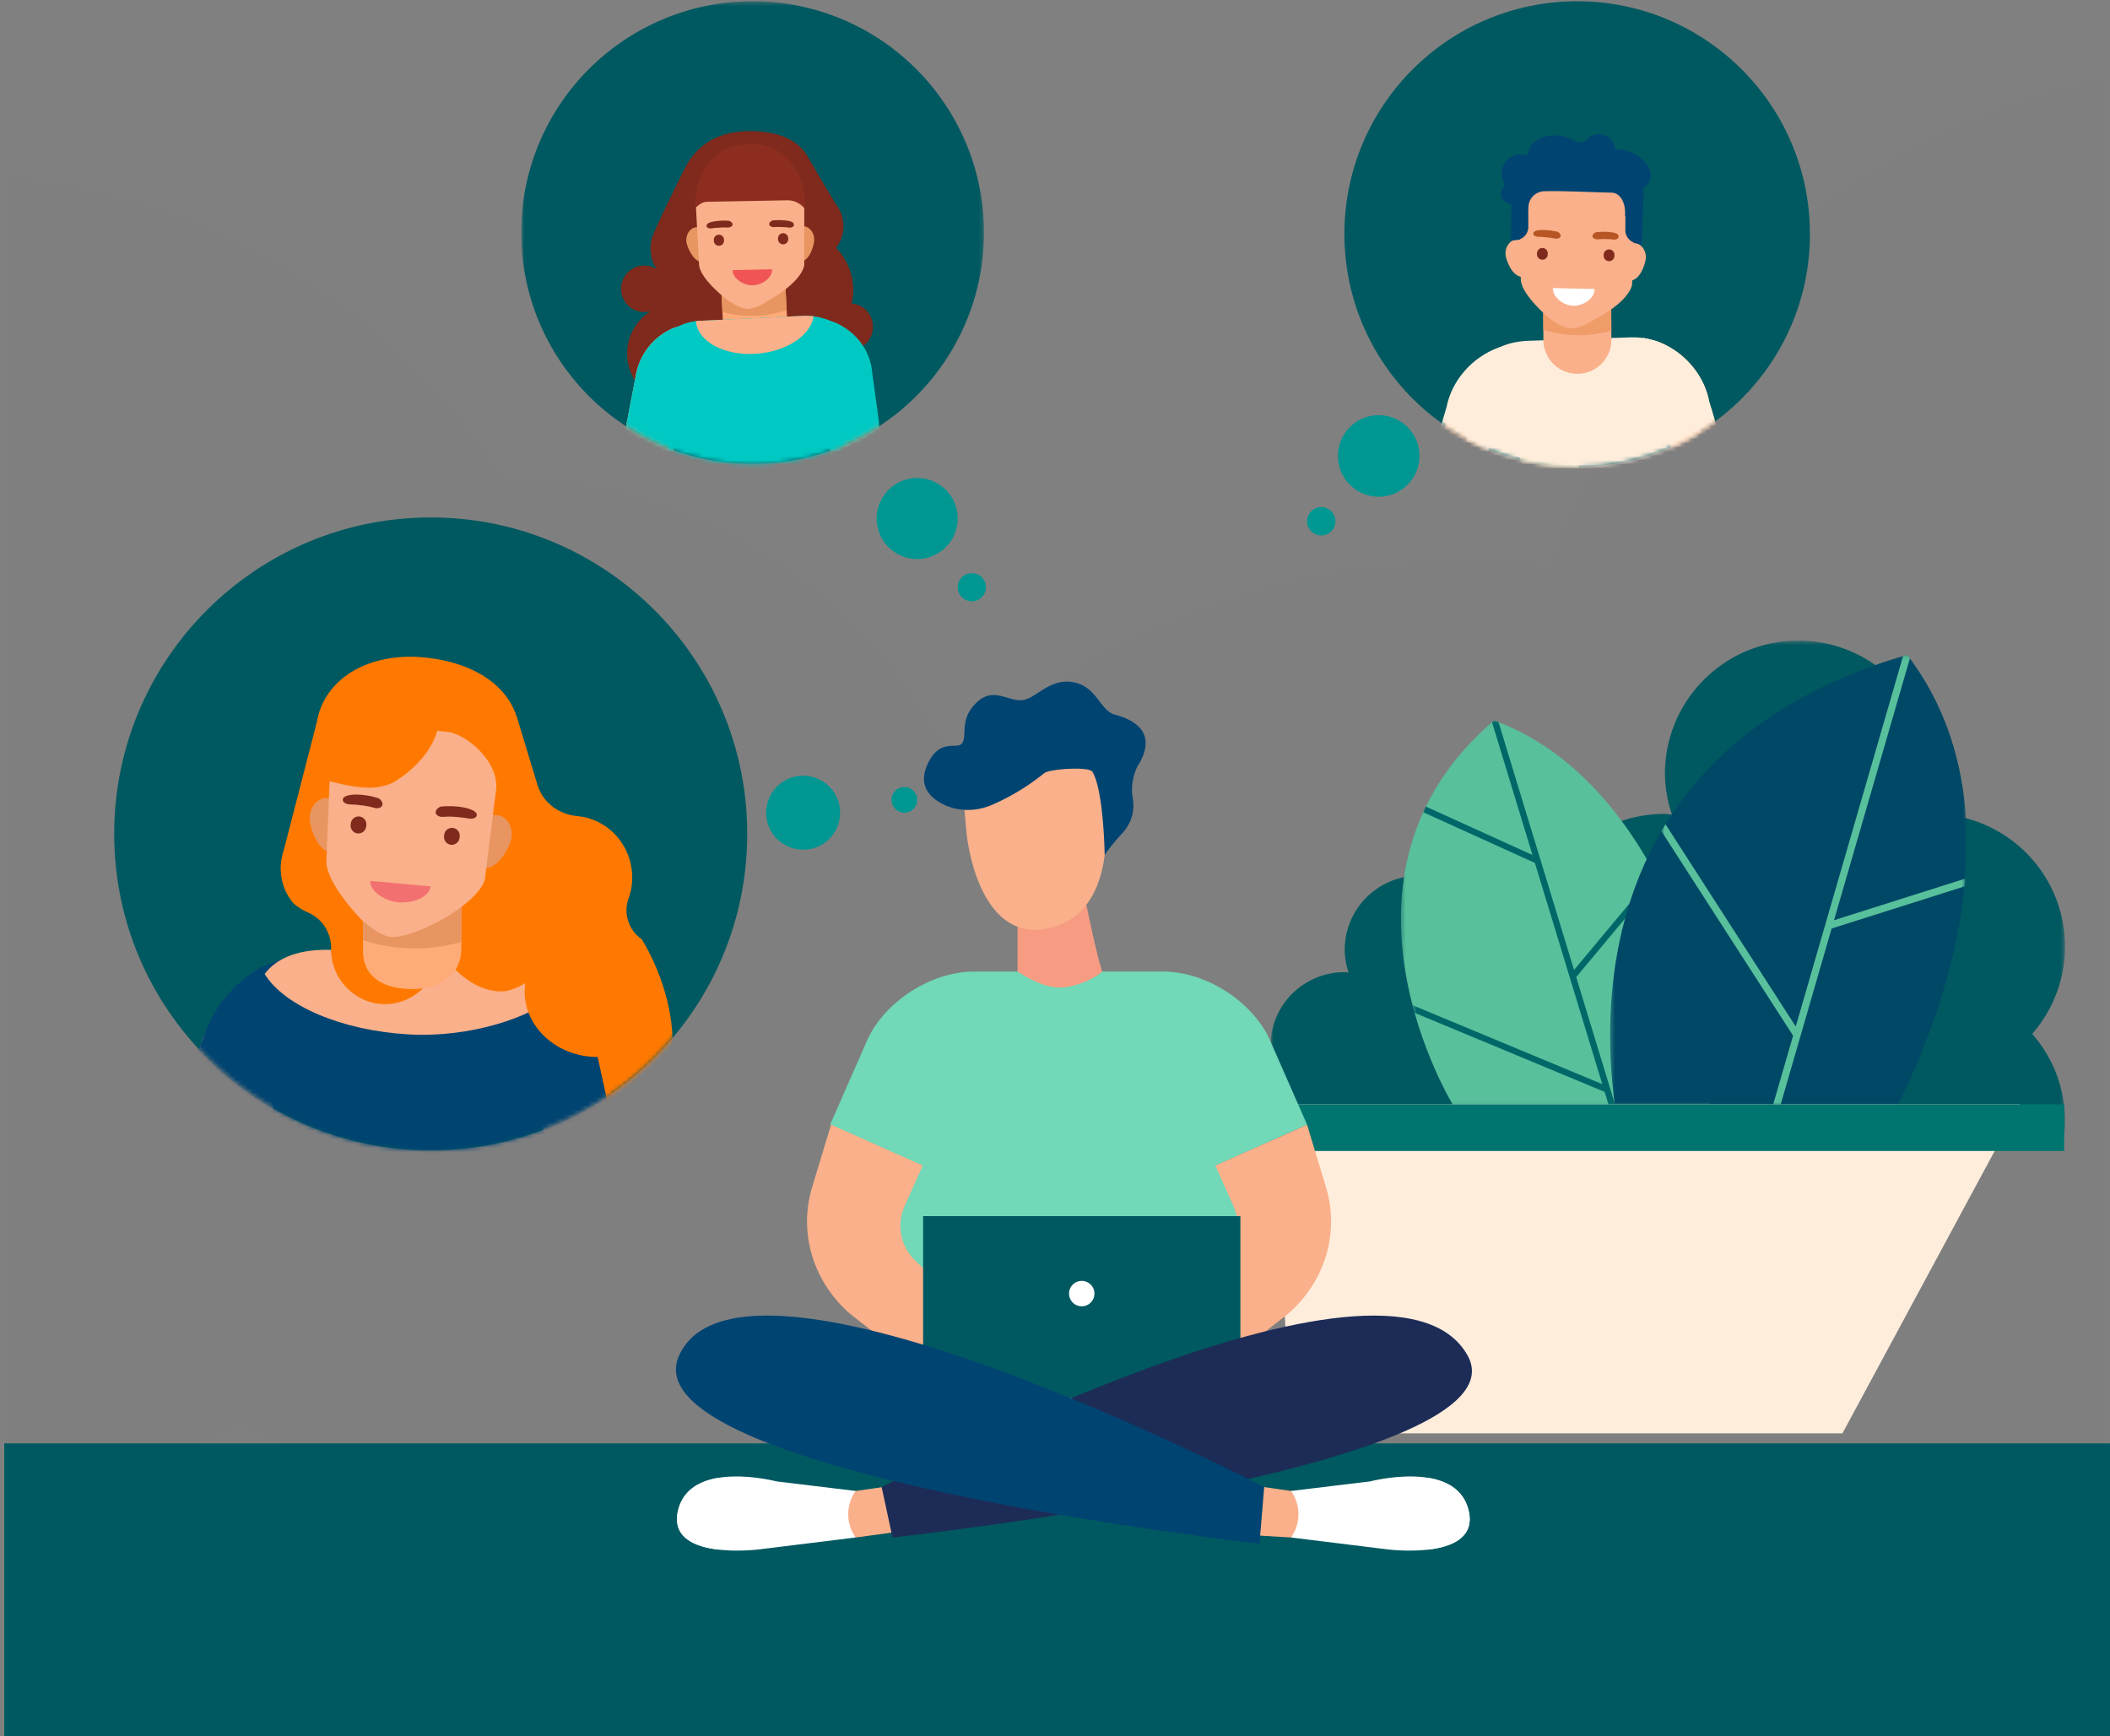 <svg xmlns="http://www.w3.org/2000/svg" xmlns:xlink="http://www.w3.org/1999/xlink" width="497" height="409" viewBox="0 0 497 409">
    <rect x="0" y="0" width="497" height="409" fill="#808080" stroke="none"/>
    <defs>
        <path id="a" d="M.947 407.406H496.65V.001H.947z"/>
        <path id="c" d="M.794.061H70.75v64.736H.794z"/>
        <path id="e" d="M.011.477h125.64V116.74H.01z"/>
        <path id="g" d="M.374.048h75.484v90.876H.374z"/>
        <path id="i" d="M.523.048h57.818v90.876H.523z"/>
        <path id="k" d="M.34.122h84.013v106.323H.34z"/>
        <path id="m" d="M.736.122h71.588v106.323H.736z"/>
        <path id="o" d="M.947 407.79H496.65V.383H.947z"/>
        <path id="p" d="M54.866.384C24.586.384.04 24.928.04 55.204c0 30.277 24.547 54.82 54.826 54.82 30.28 0 54.828-24.543 54.828-54.82"/>
        <path id="r" d="M54.866.384C24.586.384.04 24.928.04 55.204c0 30.277 24.547 54.82 54.826 54.82 30.28 0 54.828-24.543 54.828-54.82"/>
        <path id="t" d="M54.866.384C24.586.384.04 24.928.04 55.204c0 30.277 24.547 54.82 54.826 54.82 30.28 0 54.828-24.543 54.828-54.82 0-30.276-24.547-54.82-54.828-54.82z"/>
        <path id="v" d="M54.866.384C24.586.384.04 24.928.04 55.204c0 30.277 24.547 54.82 54.826 54.82 30.28 0 54.828-24.543 54.828-54.82 0-30.276-24.547-54.82-54.828-54.82z"/>
        <path id="x" d="M54.866.384C24.586.384.04 24.928.04 55.204c0 30.277 24.547 54.82 54.826 54.82 30.28 0 54.828-24.543 54.828-54.82"/>
        <path id="z" d="M54.866.384C24.586.384.04 24.928.04 55.204c0 30.277 24.547 54.82 54.826 54.82 30.28 0 54.828-24.543 54.828-54.82 0-30.276-24.547-54.82-54.828-54.82z"/>
        <path id="B" d="M54.866.384C24.586.384.04 24.928.04 55.204c0 30.277 24.547 54.82 54.826 54.82 30.28 0 54.828-24.543 54.828-54.82 0-30.276-24.547-54.82-54.828-54.82z"/>
        <path id="D" d="M54.866.384C24.586.384.04 24.928.04 55.204c0 30.277 24.547 54.82 54.826 54.82 30.28 0 54.828-24.543 54.828-54.82"/>
        <path id="F" d="M54.866.384C24.586.384.04 24.928.04 55.204c0 30.277 24.547 54.82 54.826 54.82 30.28 0 54.828-24.543 54.828-54.82 0-30.276-24.547-54.82-54.828-54.82z"/>
        <path id="H" d="M54.866.384C24.586.384.04 24.928.04 55.204c0 30.277 24.547 54.82 54.826 54.82 30.28 0 54.828-24.543 54.828-54.82"/>
        <path id="J" d="M54.866.384C24.586.384.04 24.928.04 55.204c0 30.277 24.547 54.82 54.826 54.82 30.28 0 54.828-24.543 54.828-54.82"/>
        <path id="L" d="M54.866.384C24.586.384.04 24.928.04 55.204c0 30.277 24.547 54.82 54.826 54.82 30.28 0 54.828-24.543 54.828-54.82"/>
        <path id="N" d="M54.866.384C24.586.384.04 24.928.04 55.204c0 30.277 24.547 54.82 54.826 54.82 30.28 0 54.828-24.543 54.828-54.82"/>
        <path id="P" d="M54.866.384C24.586.384.04 24.928.04 55.204c0 30.277 24.547 54.82 54.826 54.82 30.28 0 54.828-24.543 54.828-54.82"/>
        <path id="R" d="M54.866.384C24.586.384.04 24.928.04 55.204c0 30.277 24.547 54.82 54.826 54.82 30.28 0 54.828-24.543 54.828-54.82"/>
        <path id="T" d="M54.866.384C24.586.384.04 24.928.04 55.204c0 30.277 24.547 54.82 54.826 54.82 30.28 0 54.828-24.543 54.828-54.82"/>
        <path id="V" d="M54.866.384C24.586.384.04 24.928.04 55.204c0 30.277 24.547 54.82 54.826 54.82 30.28 0 54.828-24.543 54.828-54.82"/>
        <path id="X" d="M54.866.384C24.586.384.04 24.928.04 55.204c0 30.277 24.547 54.82 54.826 54.82 30.28 0 54.828-24.543 54.828-54.82"/>
        <path id="Z" d="M54.866.384C24.586.384.04 24.928.04 55.204c0 30.277 24.547 54.82 54.826 54.82 30.28 0 54.828-24.543 54.828-54.82"/>
        <path id="ab" d="M54.866.384C24.586.384.04 24.928.04 55.204c0 30.277 24.547 54.82 54.826 54.82 30.28 0 54.828-24.543 54.828-54.82"/>
        <path id="ad" d="M.786.384h108.996v108.98H.786z"/>
        <path id="af" d="M54.924.384C24.991.576.785 24.898.785 54.874c0 30.093 24.4 54.49 54.497 54.49 30.1 0 54.5-24.397 54.5-54.49 0-29.976-24.206-54.298-54.141-54.49h-.717z"/>
        <path id="ah" d="M54.924.384C24.991.576.785 24.898.785 54.874c0 30.093 24.4 54.49 54.497 54.49 30.1 0 54.5-24.397 54.5-54.49 0-29.976-24.206-54.298-54.141-54.49h-.717z"/>
        <path id="aj" d="M54.924.384C24.991.576.785 24.898.785 54.874c0 30.093 24.4 54.49 54.497 54.49 30.1 0 54.5-24.397 54.5-54.49 0-29.976-24.206-54.298-54.141-54.49h-.717z"/>
        <path id="al" d="M54.924.384C24.991.576.785 24.898.785 54.874c0 30.093 24.4 54.49 54.497 54.49 30.1 0 54.5-24.397 54.5-54.49 0-29.976-24.206-54.298-54.141-54.49h-.717z"/>
        <path id="an" d="M54.924.384C24.991.576.785 24.898.785 54.874c0 30.093 24.4 54.49 54.497 54.49 30.1 0 54.5-24.397 54.5-54.49 0-29.976-24.206-54.298-54.141-54.49h-.717z"/>
        <path id="ap" d="M54.924.384C24.991.576.785 24.898.785 54.874c0 30.093 24.4 54.49 54.497 54.49 30.1 0 54.5-24.397 54.5-54.49 0-29.976-24.206-54.298-54.141-54.49"/>
        <path id="ar" d="M54.924.384C24.991.576.785 24.898.785 54.874c0 30.093 24.4 54.49 54.497 54.49 30.1 0 54.5-24.397 54.5-54.49 0-29.976-24.206-54.298-54.141-54.49h-.717z"/>
        <path id="at" d="M54.924.384C24.991.576.785 24.898.785 54.874c0 30.093 24.4 54.49 54.497 54.49 30.1 0 54.5-24.397 54.5-54.49 0-29.976-24.206-54.298-54.141-54.49"/>
        <path id="av" d="M54.924.384C24.991.576.785 24.898.785 54.874c0 30.093 24.4 54.49 54.497 54.49 30.1 0 54.5-24.397 54.5-54.49 0-29.976-24.206-54.298-54.141-54.49"/>
        <path id="ax" d="M54.924.384C24.991.576.785 24.898.785 54.874c0 30.093 24.4 54.49 54.497 54.49 30.1 0 54.5-24.397 54.5-54.49 0-29.976-24.206-54.298-54.141-54.49"/>
        <path id="az" d="M54.924.384C24.991.576.785 24.898.785 54.874c0 30.093 24.4 54.49 54.497 54.49 30.1 0 54.5-24.397 54.5-54.49 0-29.976-24.206-54.298-54.141-54.49"/>
        <path id="aB" d="M54.924.384C24.991.576.785 24.898.785 54.874c0 30.093 24.4 54.49 54.497 54.49 30.1 0 54.5-24.397 54.5-54.49 0-29.976-24.206-54.298-54.141-54.49"/>
        <path id="aD" d="M54.924.384C24.991.576.785 24.898.785 54.874c0 30.093 24.4 54.49 54.497 54.49 30.1 0 54.5-24.397 54.5-54.49 0-29.976-24.206-54.298-54.141-54.49"/>
        <path id="aF" d="M54.924.384C24.991.576.785 24.898.785 54.874c0 30.093 24.4 54.49 54.497 54.49 30.1 0 54.5-24.397 54.5-54.49 0-29.976-24.206-54.298-54.141-54.49"/>
        <path id="aH" d="M54.924.384C24.991.576.785 24.898.785 54.874c0 30.093 24.4 54.49 54.497 54.49 30.1 0 54.5-24.397 54.5-54.49 0-29.976-24.206-54.298-54.141-54.49"/>
        <path id="aJ" d="M54.924.384C24.991.576.785 24.898.785 54.874c0 30.093 24.4 54.49 54.497 54.49 30.1 0 54.5-24.397 54.5-54.49 0-29.976-24.206-54.298-54.141-54.49h-.717z"/>
        <path id="aL" d="M54.924.384C24.991.576.785 24.898.785 54.874c0 30.093 24.4 54.49 54.497 54.49 30.1 0 54.5-24.397 54.5-54.49 0-29.976-24.206-54.298-54.141-54.49"/>
        <path id="aN" d="M54.924.384C24.991.576.785 24.898.785 54.874c0 30.093 24.4 54.49 54.497 54.49 30.1 0 54.5-24.397 54.5-54.49 0-29.976-24.206-54.298-54.141-54.49h-.717z"/>
        <path id="aP" d="M54.924.384C24.991.576.785 24.898.785 54.874c0 30.093 24.4 54.49 54.497 54.49 30.1 0 54.5-24.397 54.5-54.49 0-29.976-24.206-54.298-54.141-54.49"/>
        <path id="aR" d="M54.924.384C24.991.576.785 24.898.785 54.874c0 30.093 24.4 54.49 54.497 54.49 30.1 0 54.5-24.397 54.5-54.49 0-29.976-24.206-54.298-54.141-54.49h-.717z"/>
        <path id="aT" d="M.947 74.554c0 41.167 33.378 74.54 74.553 74.54 41.173 0 74.552-33.373 74.552-74.54C150.052 33.385 116.673.012 75.5.012 34.325.012.947 33.385.947 74.554z"/>
        <path id="aV" d="M.947 74.554c0 41.167 33.378 74.54 74.553 74.54 41.173 0 74.552-33.373 74.552-74.54C150.052 33.385 116.673.012 75.5.012 34.325.012.947 33.385.947 74.554"/>
        <path id="aX" d="M.947 74.554c0 41.167 33.378 74.54 74.553 74.54 41.173 0 74.552-33.373 74.552-74.54C150.052 33.385 116.673.012 75.5.012 34.325.012.947 33.385.947 74.554z"/>
        <path id="aZ" d="M.947 74.554c0 41.167 33.378 74.54 74.553 74.54 41.173 0 74.552-33.373 74.552-74.54C150.052 33.385 116.673.012 75.5.012 34.325.012.947 33.385.947 74.554z"/>
        <path id="bb" d="M.947 74.554c0 41.167 33.378 74.54 74.553 74.54 41.173 0 74.552-33.373 74.552-74.54C150.052 33.385 116.673.012 75.5.012 34.325.012.947 33.385.947 74.554"/>
        <path id="bd" d="M.947 74.554c0 41.167 33.378 74.54 74.553 74.54 41.173 0 74.552-33.373 74.552-74.54C150.052 33.385 116.673.012 75.5.012 34.325.012.947 33.385.947 74.554z"/>
        <path id="bf" d="M.947 74.554c0 41.167 33.378 74.54 74.553 74.54 41.173 0 74.552-33.373 74.552-74.54C150.052 33.385 116.673.012 75.5.012 34.325.012.947 33.385.947 74.554"/>
        <path id="bh" d="M.947 74.554c0 41.167 33.378 74.54 74.553 74.54 41.173 0 74.552-33.373 74.552-74.54C150.052 33.385 116.673.012 75.5.012 34.325.012.947 33.385.947 74.554"/>
        <path id="bj" d="M.947 74.554c0 41.167 33.378 74.54 74.553 74.54 41.173 0 74.552-33.373 74.552-74.54C150.052 33.385 116.673.012 75.5.012 34.325.012.947 33.385.947 74.554"/>
        <path id="bl" d="M.947 74.554c0 41.167 33.378 74.54 74.553 74.54 41.173 0 74.552-33.373 74.552-74.54C150.052 33.385 116.673.012 75.5.012 34.325.012.947 33.385.947 74.554"/>
        <path id="bn" d="M.947 74.554c0 41.167 33.378 74.54 74.553 74.54 41.173 0 74.552-33.373 74.552-74.54C150.052 33.385 116.673.012 75.5.012 34.325.012.947 33.385.947 74.554z"/>
        <path id="bp" d="M.947 74.554c0 41.167 33.378 74.54 74.553 74.54 41.173 0 74.552-33.373 74.552-74.54C150.052 33.385 116.673.012 75.5.012 34.325.012.947 33.385.947 74.554z"/>
        <path id="br" d="M.947 74.554c0 41.167 33.378 74.54 74.553 74.54 41.173 0 74.552-33.373 74.552-74.54C150.052 33.385 116.673.012 75.5.012 34.325.012.947 33.385.947 74.554"/>
        <path id="bt" d="M.947 74.554c0 41.167 33.378 74.54 74.553 74.54 41.173 0 74.552-33.373 74.552-74.54C150.052 33.385 116.673.012 75.5.012 34.325.012.947 33.385.947 74.554z"/>
        <path id="bv" d="M.947 74.554c0 41.167 33.378 74.54 74.553 74.54 41.173 0 74.552-33.373 74.552-74.54C150.052 33.385 116.673.012 75.5.012 34.325.012.947 33.385.947 74.554"/>
        <path id="bx" d="M.947 74.554c0 41.167 33.378 74.54 74.553 74.54 41.173 0 74.552-33.373 74.552-74.54C150.052 33.385 116.673.012 75.5.012 34.325.012.947 33.385.947 74.554"/>
        <path id="bz" d="M.947 74.554c0 41.167 33.378 74.54 74.553 74.54 41.173 0 74.552-33.373 74.552-74.54C150.052 33.385 116.673.012 75.5.012 34.325.012.947 33.385.947 74.554"/>
        <path id="bB" d="M.947 74.554c0 41.167 33.378 74.54 74.553 74.54 41.173 0 74.552-33.373 74.552-74.54C150.052 33.385 116.673.012 75.5.012 34.325.012.947 33.385.947 74.554"/>
        <path id="bD" d="M.947 74.554c0 41.167 33.378 74.54 74.553 74.54 41.173 0 74.552-33.373 74.552-74.54C150.052 33.385 116.673.012 75.5.012 34.325.012.947 33.385.947 74.554"/>
        <path id="bF" d="M.947 74.554c0 41.167 33.378 74.54 74.553 74.54 41.173 0 74.552-33.373 74.552-74.54C150.052 33.385 116.673.012 75.5.012 34.325.012.947 33.385.947 74.554"/>
        <path id="bH" d="M.947 74.554c0 41.167 33.378 74.54 74.553 74.54 41.173 0 74.552-33.373 74.552-74.54C150.052 33.385 116.673.012 75.5.012 34.325.012.947 33.385.947 74.554"/>
    </defs>
    <g fill="none" fill-rule="evenodd">
        <path fill="#005960" d="M1 409h496v-69H1z"/>
        <g transform="translate(0 .297)">
            <mask id="b" fill="#fff">
                <use xlink:href="#a"/>
            </mask>
            <path fill="#005960" d="M536.357 12.975c-78.665 0-145.706 49.792-171.368 119.598a184.526 184.526 0 0 0-18.804-.959c-46.942 0-89.74 17.736-122.08 46.868-19.319-39.146-59.374-66.205-105.812-66.816C90.641 68.89 42.553 40.579-12.148 40.579c-85.742 0-155.249 69.552-155.249 155.347 0 85.796 69.507 155.348 155.249 155.348 24.734 0 48.11-5.798 68.863-16.093 17.636 10.231 38.12 16.093 59.972 16.093 17.415 0 33.96-3.724 48.888-10.413 12.866 88.275 88.82 156.07 180.61 156.07 78.665 0 145.705-49.793 171.367-119.6 6.183.634 12.456.96 18.805.96 100.815 0 182.541-81.779 182.541-182.658 0-100.88-81.726-182.658-182.541-182.658" mask="url(#b)" opacity=".05"/>
        </g>
        <g transform="translate(298.46 206.212)">
            <mask id="d" fill="#fff">
                <use xlink:href="#c"/>
            </mask>
            <path fill="#005960" d="M5.093 51.646C-1.232 44.408-.491 33.415 6.748 27.09a17.406 17.406 0 0 1 11.534-4.296c.316 0 .61.076.92.09a17.377 17.377 0 0 1-.92-5.336c0-9.658 7.83-17.487 17.49-17.487C45.43.061 53.26 7.89 53.26 17.548a17.262 17.262 0 0 1-.92 5.337c.312 0 .606-.091.92-.091 9.612-.045 17.444 7.707 17.489 17.319.02 4.24-1.508 8.34-4.3 11.533 6 6.837 5.686 17.148-.718 23.606 6.76 6.897 6.65 17.969-.248 24.728a17.482 17.482 0 0 1-12.223 4.998H18.282C8.625 104.97.803 97.131.815 87.473c.005-4.57 1.8-8.957 5-12.221-6.407-6.458-6.721-16.769-.722-23.606" mask="url(#d)"/>
        </g>
        <g transform="translate(360.747 150.421)">
            <mask id="f" fill="#fff">
                <use xlink:href="#e"/>
            </mask>
            <path fill="#005960" d="M7.733 93.12c-11.36-12.998-10.03-32.741 2.971-44.1a31.26 31.26 0 0 1 20.717-7.718c.565 0 1.094.139 1.652.164a31.085 31.085 0 0 1-1.652-9.585c0-17.344 14.063-31.404 31.41-31.404s31.41 14.06 31.41 31.404a31.085 31.085 0 0 1-1.652 9.585c.558 0 1.086-.164 1.652-.164 17.263-.082 31.325 13.844 31.407 31.104a31.253 31.253 0 0 1-7.719 20.714c10.775 12.278 10.209 30.798-1.294 42.398 12.143 12.387 11.944 32.27-.445 44.41a31.402 31.402 0 0 1-21.95 8.978H31.422C14.076 188.888.03 174.81.048 157.466a31.399 31.399 0 0 1 8.978-21.948c-11.502-11.6-12.068-30.12-1.293-42.398" mask="url(#f)"/>
        </g>
        <g transform="translate(329.603 169.648)">
            <mask id="h" fill="#fff">
                <use xlink:href="#g"/>
            </mask>
            <path fill="#59C09C" d="M75.858 82.657S66.478 16.413 22.331.048C-20.77 36.764 12.878 91.05 12.878 91.05l47.561 34.08 15.419-42.473z" mask="url(#h)"/>
        </g>
        <g transform="translate(332.198 169.648)">
            <mask id="j" fill="#fff">
                <use xlink:href="#i"/>
            </mask>
            <path fill="#006769" d="M57.564 36.05L38.557 58.83 20.772.454c-.344-.135-.688-.276-1.036-.406-.17.144-.328.292-.495.436l9.526 31.267-25.1-11.396c-.115.236-.221.472-.332.708l-.286.63 26.289 11.934L45.212 85.73.523 67.136c.159.606.32 1.208.486 1.799l44.76 18.622 11.272 36.998.803.576.497-1.368L39.07 60.514 58.313 37.45c-.245-.467-.496-.935-.749-1.4" mask="url(#j)"/>
        </g>
        <g transform="translate(378.914 154.127)">
            <mask id="l" fill="#fff">
                <use xlink:href="#k"/>
            </mask>
            <path fill="#004966" d="M65.312 111.391s39.282-66.36 5.001-111.27C-23.029 27.312 3.964 119.028 3.964 119.028l61.348-7.636z" mask="url(#l)"/>
        </g>
        <g transform="translate(390.593 154.127)">
            <mask id="n" fill="#fff">
                <use xlink:href="#m"/>
            </mask>
            <path fill="#59C09C" d="M58.634.122c-.325.094-.641.192-.964.29l-25.284 87.27L1.708 40.037a83.48 83.48 0 0 0-.972 1.62l31.026 48.181-7.294 25.184 1.827-.227 14.543-50.204v.001l31.316-9.926c.062-.608.12-1.217.17-1.829l-30.92 9.8L59.265.982c-.211-.286-.412-.576-.63-.86" mask="url(#n)"/>
        </g>
        <path fill="#FFEDDC" d="M304.347 337.647h129.625l41.787-77.514H299.506z"/>
        <path fill="#00756F" d="M299.813 271.127h186.392v-10.995H299.813z"/>
        <path fill="#71D8B8" d="M293.198 278.902l-6.92-4.346 21.596-9.629-8.94-20.35c-4.133-8.68-14.808-15.718-25.006-15.723h-44.456c-10.196.005-20.87 7.043-25.005 15.723l-8.938 20.35 21.596 9.629-6.92 4.346-3.837 33.073 45.332-.711 45.335.71-3.837-33.072z"/>
        <path fill="#FAB08A" d="M307.874 264.927l4.456 14.725c3.252 10.743-.22 22.276-8.991 29.88l-20.227 15.796-6.505-17.677 11.188-10.434c3.675-3.427 4.77-8.576 2.775-13.046l-4.293-9.614 21.597-9.63zM219.565 359.724l-18.014 2.446-3.47-3.81 1.761-6.903 17.313-2.498z"/>
        <path fill="#FFF" d="M201.551 362.17l-22.673 2.795s-22.317 2.896-19.103-9.4c3.108-11.874 23.14-6.606 23.14-6.606l18.636 2.252c-2.24 3.047-2.343 7.415-.258 10.57l.258.389z"/>
        <path fill="#FFF" d="M159.774 355.566c1.254-4.78 5.248-6.78 9.573-7.466v16.939c-5.615-.634-11.305-2.842-9.573-9.473"/>
        <path fill="#FAB08A" d="M195.751 264.927l-4.456 14.725c-3.253 10.743.218 22.276 8.99 29.88l20.227 15.796 6.505-17.677-11.188-10.434c-3.675-3.427-4.768-8.576-2.775-13.046l4.293-9.614-21.596-9.63zM285.774 361.075l18.317 1.095 3.467-3.81-1.76-6.903-17.313-2.498z"/>
        <path fill="#FFF" d="M304.091 362.17l22.674 2.795s22.317 2.896 19.099-9.4c-3.104-11.874-23.14-6.606-23.14-6.606l-18.633 2.252c2.239 3.047 2.341 7.415.256 10.57l-.256.389z"/>
        <path fill="#FFF" d="M345.864 355.566c-1.25-4.78-5.244-6.78-9.569-7.466v16.939c5.611-.634 11.303-2.842 9.57-9.473"/>
        <path fill="#005960" d="M217.437 331.195h74.729v-44.72h-74.73z"/>
        <g>
            <path fill="#C0ABC3" d="M217.437 333.058h74.729v-3.726h-74.73z"/>
            <path fill="#FFF" d="M251.81 304.719a2.99 2.99 0 0 0 5.98 0 2.99 2.99 0 1 0-5.98 0"/>
            <path fill="#1C2C57" d="M345.664 319.262c14.93 26.587-135.438 42.907-135.438 42.907l-2.55-11.842s119.577-63.853 137.988-31.065"/>
            <path fill="#004472" d="M159.978 319.262c-12.684 27.73 136.686 44.358 136.686 44.358l1.11-13.322s-122.801-63.824-137.796-31.036"/>
            <path fill="#F79C82" d="M259.574 228.759c-1.383-4.194-3.894-16.625-3.894-16.625l-16.001 3.127v13.568s5.308 3.766 9.776 3.803c4.88.04 10.293-3.402 10.12-3.873"/>
            <path fill="#FAB08A" d="M259.587 190.11l-3.017-17.77-30.748 3.637 1.865 20.477s2.376 25.337 18.742 22.324c17.705-3.26 13.943-28.892 13.158-28.667"/>
            <path fill="#004472" d="M266.765 187.68c-.41-2.155.163-5.52 1.308-7.392 5.312-8.69-2.725-11.216-5.53-11.966-3.1-.83-4.085-5.654-8.249-7.194-6.357-2.351-9.938 3.338-13.386 3.777-3.448.438-6.853-3.245-10.854.564-4 3.807-2.289 7.357-3.305 9.408-1.013 2.055-5.187-1.388-8.22 5.04-2.305 4.886.24 7.754 3.364 9.4 3.636 1.913 7.982 1.913 11.754.284a53.1 53.1 0 0 0 12.332-7.492c1.196-.974 10.582-1.62 11.36-.29 2.644 4.517 2.86 19.542 2.86 19.542l.33-.462c1.167-1.632 2.471-3.158 3.831-4.63 1.396-1.512 3.207-4.378 2.405-8.588"/>
            <path fill="#009792" d="M314.555 122.78a3.34 3.34 0 1 1-6.681.002 3.34 3.34 0 0 1 6.68-.001M334.349 107.4c0 5.302-4.3 9.601-9.604 9.601-5.305 0-9.605-4.299-9.605-9.601 0-5.304 4.3-9.603 9.605-9.603 5.305 0 9.604 4.299 9.604 9.603"/>
            <path fill="#005960" d="M426.321 55.12c0 30.276-24.547 54.819-54.828 54.819-30.28 0-54.827-24.543-54.827-54.82 0-30.276 24.547-54.82 54.827-54.82 30.28 0 54.828 24.544 54.828 54.82"/>
        </g>
        <g>
            <g transform="translate(316.627 -.085)">
                <mask id="q" fill="#fff">
                    <use xlink:href="#p"/>
                </mask>
                <path fill="#FFB385" d="M37.584 178.435l-1.055-3.952-2.254-7.817-5.332-33.287a17.556 17.556 0 0 1 .093-6.085L36.74 84.04s-1.361-.732-2.406-.287c-6.01 2.563-9.445 9.041-10.295 15.518l-7.313 24.94a17.583 17.583 0 0 0 .183 8.89l10.341 36.42-.726 5.95 2.248 5.77a3.049 3.049 0 0 0 3.72 1.812l3.024-.911a3.046 3.046 0 0 0 2.069-3.706" mask="url(#q)"/>
            </g>
            <g transform="translate(316.627 -.085)">
                <mask id="s" fill="#fff">
                    <use xlink:href="#r"/>
                </mask>
                <path fill="#FAE6BB" d="M49.975 91.605c1.585 3.367 12.45 45.795 12.45 45.795l-8.987.813L37.291 97.93s11.098-9.693 12.684-6.326" mask="url(#s)"/>
            </g>
            <g transform="translate(316.627 -.085)">
                <mask id="u" fill="#fff">
                    <use xlink:href="#t"/>
                </mask>
                <path fill="#FAE6BB" d="M55.898 147.485l-2.46-9.272 8.764-1.465 4.416 5.67z" mask="url(#u)"/>
            </g>
            <g transform="translate(316.627 -.085)">
                <mask id="w" fill="#fff">
                    <use xlink:href="#v"/>
                </mask>
                <path fill="#FFEDDC" d="M81.862 157.08l-51.12 2.957-2.124-61.888c-.37-10.212 4.5-17.414 14.714-17.784l23.956-.806c10.215-.37 16.347 7.592 16.717 17.804l-2.143 59.717z" mask="url(#w)"/>
            </g>
            <g transform="translate(316.627 -.085)">
                <mask id="y" fill="#fff">
                    <use xlink:href="#x"/>
                </mask>
                <path fill="#004472" d="M66.74 35.695a9.897 9.897 0 0 0-2.95-.477c-.05-1.713-1.4-3.213-3.263-3.477a3.872 3.872 0 0 0-2.965.785c-.069.055-.135.12-.201.199-.76.904-2.01 1.204-3.016.58-.976-.604-2.158-1.04-3.463-1.224-3.805-.538-7.208 1.263-7.598 4.024a3.605 3.605 0 0 0-.03.646 4.513 4.513 0 0 0-1.456-.318 4.54 4.54 0 0 0-4.705 4.363 4.498 4.498 0 0 0 .847 2.783c-.859.854-1.264 1.934-.957 2.89.3.942 1.227 1.523 2.376 1.658l-.106 12.369 11.813-1.625-.069 2.751 18.908.89.535-15.206c.004-.038.013-.074.015-.113a11.1 11.1 0 0 0-.092-2.78c.798-.491 1.387-1.167 1.655-2.005.804-2.521-1.559-5.527-5.278-6.713" mask="url(#y)"/>
            </g>
            <g transform="translate(316.627 -.085)">
                <mask id="A" fill="#fff">
                    <use xlink:href="#z"/>
                </mask>
                <path fill="#FAB08A" d="M44.281 65.38l-2.224-.037c-2.797-.048-3.933-4.58-3.933-4.58-.599-2.143.84-4.388 2.72-4.247l2.732-.328.705 9.191z" mask="url(#A)"/>
            </g>
            <g transform="translate(316.627 -.085)">
                <mask id="C" fill="#fff">
                    <use xlink:href="#B"/>
                </mask>
                <path fill="#FAB08A" d="M65.037 66.39l2.219-.145c2.79-.188 3.702-4.768 3.702-4.768.49-2.172-1.056-4.343-2.927-4.109l-3.024.211.03 8.812z" mask="url(#C)"/>
            </g>
            <g transform="translate(316.627 -.085)">
                <mask id="E" fill="#fff">
                    <use xlink:href="#D"/>
                </mask>
                <path fill="#FAB08A" d="M54.955 88.134a8.007 8.007 0 0 1-8.047-7.967l-.056-11.144 16.016-.08.056 11.145a8.01 8.01 0 0 1-7.969 8.046" mask="url(#E)"/>
            </g>
            <g transform="translate(316.627 -.085)">
                <mask id="G" fill="#fff">
                    <use xlink:href="#F"/>
                </mask>
                <path fill="#F09C69" d="M46.895 77.74c2.54.845 5.434 1.322 8.506 1.306a27.052 27.052 0 0 0 7.512-1.085l-.055-11.103-16.016.08.053 10.803z" mask="url(#G)"/>
            </g>
            <g transform="translate(316.627 -.085)">
                <mask id="I" fill="#fff">
                    <use xlink:href="#H"/>
                </mask>
                <path fill="#FAB08A" d="M46.99 45.13c-1.11.028-3.658.963-3.646 4.208l-2.015 3.74.267 13.066c.408 3.712 6.78 8.96 6.78 8.96 1.467.996 3.265 2.298 5.036 2.336 1.773.039 4.013-1.15 5.52-2.084 0 0 7.714-3.77 8.862-8.113l.54-13.574-2.176-2.748c.188-3.295-1.274-5.413-3.129-5.45-4.89-.097-11.128-.468-16.039-.34" mask="url(#I)"/>
            </g>
            <g transform="translate(316.627 -.085)">
                <mask id="K" fill="#fff">
                    <use xlink:href="#J"/>
                </mask>
                <path fill="#7F2A1C" d="M46.64 61.264a1.272 1.272 0 0 1-1.24-1.295l.005-.233a1.272 1.272 0 0 1 1.295-1.24 1.271 1.271 0 0 1 1.24 1.294l-.006.234a1.272 1.272 0 0 1-1.293 1.24" mask="url(#K)"/>
            </g>
            <g transform="translate(316.627 -.085)">
                <mask id="M" fill="#fff">
                    <use xlink:href="#L"/>
                </mask>
                <path fill="#7F2A1C" d="M62.348 61.606a1.27 1.27 0 0 1-1.24-1.293l.006-.235a1.27 1.27 0 0 1 1.294-1.24 1.272 1.272 0 0 1 1.24 1.294l-.005.235a1.271 1.271 0 0 1-1.295 1.24" mask="url(#M)"/>
            </g>
            <g transform="translate(316.627 -.085)">
                <mask id="O" fill="#fff">
                    <use xlink:href="#N"/>
                </mask>
                <path fill="#B75624" d="M63.445 56.526a1.023 1.023 0 0 1-.14-.013c-.815-.122-.6-.062-1.42-.097-.932-.043-1.239-.028-2.166.04-.522.04-1.192-.214-1.24-.682-.046-.467.535-.973 1.066-1.012 1.013-.075 1.411-.097 2.425-.046 2.207.113 2.774.553 2.632 1.267-.085.419-.686.554-1.157.543" mask="url(#O)"/>
            </g>
            <g transform="translate(316.627 -.085)">
                <mask id="Q" fill="#fff">
                    <use xlink:href="#P"/>
                </mask>
                <path fill="#B75624" d="M45.615 55.875c.046.005.093.007.14.005.825-.028.941.052 1.759.112.932.066 1.235.114 2.147.29.516.1 1.209-.073 1.31-.534.102-.458-.417-1.028-.941-1.129-.997-.192-1.391-.26-2.403-.325-2.205-.143-3.156.183-3.098.907.034.428.618.63 1.086.674" mask="url(#Q)"/>
            </g>
            <g transform="translate(316.627 -.085)">
                <mask id="S" fill="#fff">
                    <use xlink:href="#R"/>
                </mask>
                <path fill="#FFF" d="M53.866 72.109c-2.051-.043-4.785-1.92-4.736-4.161l9.856.21c-.048 2.242-2.565 4.007-5.12 3.95" mask="url(#S)"/>
            </g>
            <g transform="translate(316.627 -.085)">
                <mask id="U" fill="#fff">
                    <use xlink:href="#T"/>
                </mask>
                <path fill="#004472" d="M40.261 56.65l-.668.004-.043-11.638 3.774-1.101.037 9.61a3.115 3.115 0 0 1-3.1 3.126" mask="url(#U)"/>
            </g>
            <g transform="translate(316.627 -.085)">
                <mask id="W" fill="#fff">
                    <use xlink:href="#V"/>
                </mask>
                <path fill="#004472" d="M69.312 57.415l.667.004.053-11.639-3.775-1.104-.043 9.61a3.116 3.116 0 0 0 3.098 3.129" mask="url(#W)"/>
            </g>
            <g transform="translate(316.627 -.085)">
                <mask id="Y" fill="#fff">
                    <use xlink:href="#X"/>
                </mask>
                <path fill="#FFEDDC" d="M24.086 96.059l-7.845 26.053c2.214 3.761 13.31 3.249 13.311 3.245l10.13-44.232s-2.236.441-3.304.825c-6.15 2.21-11.068 7.691-12.292 14.109" mask="url(#Y)"/>
            </g>
            <g transform="translate(316.627 -.085)">
                <mask id="aa" fill="#fff">
                    <use xlink:href="#Z"/>
                </mask>
                <path fill="#FFB385" d="M93.564 119.841l-7.626-25.264c-1.224-6.417-6.142-11.898-12.292-14.107-1.07-.386-2.385.424-2.385.424l10.192 42.737c.5 1.983.651 4.037.445 6.071L78.5 163.24l-1.799 7.936-.826 4.005a3.05 3.05 0 0 0 2.28 3.582l3.071.733a3.05 3.05 0 0 0 3.609-2.025l1.913-5.888-1.07-5.898 8.216-36.957c.654-2.942.54-6.001-.331-8.887" mask="url(#aa)"/>
            </g>
            <g transform="translate(316.627 -.085)">
                <mask id="ac" fill="#fff">
                    <use xlink:href="#ab"/>
                </mask>
                <path fill="#FFEDDC" d="M85.938 94.578l7.844 26.054c-.15.53-7.901 3.927-11.797 3.12l-.53-.11-11.114-43.998s2.236.44 3.305.826c6.15 2.21 11.068 7.69 12.292 14.108" mask="url(#ac)"/>
            </g>
        </g>
        <g transform="translate(121.98 -.085)">
            <mask id="ae" fill="#fff">
                <use xlink:href="#ad"/>
            </mask>
            <path fill="#005960" d="M109.782 54.873c0 30.095-24.4 54.491-54.499 54.491-30.097 0-54.497-24.396-54.497-54.491 0-30.094 24.4-54.49 54.497-54.49 30.1 0 54.499 24.396 54.499 54.49" mask="url(#ae)"/>
        </g>
        <g>
            <g transform="translate(121.98 -.085)">
                <mask id="ag" fill="#fff">
                    <use xlink:href="#af"/>
                </mask>
                <path fill="#7F2A1C" d="M55.515 61.012a12.382 12.382 0 0 0-4.136-3.004l.522-.18c.757.07 1.529.11 2.336.087 2.298-.066 4.413-.513 6.297-1.256a8.428 8.428 0 0 0 2.105 2.935c-.36.708-.645 1.481-.834 2.31-2.003-1.21-4.234-1.607-6.29-.892zm-4.145-3.236l.006.23a11.893 11.893 0 0 0-.987-.38c.322.06.648.11.981.15zm-6.997-2.561a14.734 14.734 0 0 0 4.043 1.937A11.896 11.896 0 0 0 46.618 57c-1.517 0-2.963.297-4.295.817.105-1.009.066-1.985-.095-2.888l2.145.286zm34.223 16.374c.635-2.324.564-5.086-.39-7.825-.733-2.113-1.888-3.91-3.265-5.281a8.362 8.362 0 0 0 1.748-5.121 8.372 8.372 0 0 0-1.939-5.37l-6.303-10.707c-2.548-4.823-8.176-6.468-14.708-6.28-7.12.205-11.899 3.611-14.5 8.911-.02-.005-7.515 15.018-7.827 16.786-.472 2.685.135 5.217 1.375 6.837a5.478 5.478 0 1 0-1.526 9.858c-3.312 2.093-5.518 5.777-5.518 9.984 0 6.525 5.29 11.815 11.815 11.815 6.526 0 11.817-5.29 11.817-11.815 0-1.035-.147-2.031-.396-2.988a11.749 11.749 0 0 0 4.486-1.96c2.518 3.221 6.171 4.808 9.39 3.69 2.459-.855 4.138-3.1 4.787-5.935 1.605.972 3.355 1.41 5.046 1.177a5.482 5.482 0 0 0 10.956-.314c0-2.88-2.223-5.24-5.048-5.462z" mask="url(#ag)"/>
            </g>
            <g transform="translate(121.98 -.085)">
                <mask id="ai" fill="#fff">
                    <use xlink:href="#ah"/>
                </mask>
                <path fill="#FFAB78" d="M39.716 76.418l-2.91.852a15.027 15.027 0 0 0-9.143 11.941l-3.295 16.964a64.781 64.781 0 0 0-1.115 15.504l2.489 33.96s7.347 1.46 10.982 0l-.811-8.429-.141-32.592 3.944-38.2z" mask="url(#ai)"/>
            </g>
            <g transform="translate(121.98 -.085)">
                <mask id="ak" fill="#fff">
                    <use xlink:href="#aj"/>
                </mask>
                <path fill="#FFAB78" d="M72.102 75.236l2.857 1.017a15.024 15.024 0 0 1 8.452 12.44l2.325 17.122c.701 5.153.778 10.371.234 15.543l-2.688 25.44-1.14 11.489c-3.724 1.217-6.716-10.493-10.263-12.156l1.993-32.533-1.77-38.362z" mask="url(#ak)"/>
            </g>
            <g transform="translate(121.98 -.085)">
                <mask id="am" fill="#fff">
                    <use xlink:href="#al"/>
                </mask>
                <path fill="#E89561" d="M45.846 61.834l-2.1.058c-2.639.072-3.902-4.157-3.902-4.157-.652-1.998.612-4.176 2.392-4.122l2.861-.067.749 8.288z" mask="url(#am)"/>
            </g>
            <g transform="translate(121.98 -.085)">
                <mask id="ao" fill="#fff">
                    <use xlink:href="#an"/>
                </mask>
                <path fill="#E89561" d="M64.372 62.027l2.088-.23c2.625-.292 3.294-4.653 3.294-4.653.374-2.07-1.177-4.053-2.932-3.754l-2.845.325.395 8.312z" mask="url(#ao)"/>
            </g>
            <g transform="translate(121.98 -.085)">
                <mask id="aq" fill="#fff">
                    <use xlink:href="#ap"/>
                </mask>
                <path fill="#FFAB78" d="M56.213 82.861a7.561 7.561 0 0 1-7.924-7.181l-.517-10.515 15.109-.741.516 10.515a7.563 7.563 0 0 1-7.184 7.922" mask="url(#aq)"/>
            </g>
            <g transform="translate(121.98 -.085)">
                <mask id="as" fill="#fff">
                    <use xlink:href="#ar"/>
                </mask>
                <path fill="#E89561" d="M48.175 73.567c2.43.692 5.18 1.02 8.08.878a25.454 25.454 0 0 0 7.043-1.337l-.514-10.475-15.108.742.5 10.192z" mask="url(#as)"/>
            </g>
            <g transform="translate(121.98 -.085)">
                <mask id="au" fill="#fff">
                    <use xlink:href="#at"/>
                </mask>
                <path fill="#FAB08A" d="M46.891 40.888c-3.146.077-4.517 4.042-4.986 7.213l.787 14.568c.54 3.485 6.771 8.171 6.771 8.171 1.425.88 3.176 2.032 4.85 1.995 1.674-.038 3.737-1.252 5.12-2.194 0 0 7.123-3.881 8.026-8.026l.005-15.426c.04-3.118-2.305-6.707-5.424-6.646-4.62.092-10.51.233-15.149.345" mask="url(#au)"/>
            </g>
            <g transform="translate(121.98 -.085)">
                <mask id="aw" fill="#fff">
                    <use xlink:href="#av"/>
                </mask>
                <path fill="#7F2A1C" d="M47.387 57.98a1.2 1.2 0 0 1-1.224-1.17l-.005-.22a1.203 1.203 0 0 1 1.17-1.225 1.2 1.2 0 0 1 1.223 1.17l.005.222a1.198 1.198 0 0 1-1.17 1.223" mask="url(#aw)"/>
            </g>
            <g transform="translate(121.98 -.085)">
                <mask id="ay" fill="#fff">
                    <use xlink:href="#ax"/>
                </mask>
                <path fill="#7F2A1C" d="M62.51 57.638a1.2 1.2 0 0 1-1.224-1.17l-.005-.22a1.201 1.201 0 0 1 1.17-1.225c.659-.014 1.21.511 1.223 1.17l.005.221a1.2 1.2 0 0 1-1.169 1.224" mask="url(#ay)"/>
            </g>
            <g transform="translate(121.98 -.085)">
                <mask id="aA" fill="#fff">
                    <use xlink:href="#az"/>
                </mask>
                <path fill="#7F2A1C" d="M63.89 53.707a1.269 1.269 0 0 1-.133-.014c-.767-.126-.565-.066-1.338-.113-.88-.053-1.17-.045-2.047.007-.494.03-1.122-.22-1.16-.662-.039-.441.518-.91 1.021-.94.958-.057 1.334-.072 2.29-.009 2.083.138 2.612.562 2.468 1.233-.086.397-.656.514-1.1.498" mask="url(#aA)"/>
            </g>
            <g transform="translate(121.98 -.085)">
                <mask id="aC" fill="#fff">
                    <use xlink:href="#aB"/>
                </mask>
                <path fill="#7F2A1C" d="M45.586 53.887a.965.965 0 0 0 .134-.017c.764-.144.884-.087 1.656-.149.88-.073 1.169-.071 2.046-.038.496.019 1.117-.245 1.146-.687.029-.443-.539-.9-1.04-.919-.96-.035-1.337-.041-2.292.044-2.08.183-2.919.624-2.76 1.293.094.393.667.5 1.11.473" mask="url(#aC)"/>
            </g>
            <g transform="translate(121.98 -.085)">
                <mask id="aE" fill="#fff">
                    <use xlink:href="#aD"/>
                </mask>
                <path fill="#F05454" d="M55.208 67.296c-1.937.043-4.593-1.541-4.639-3.571l9.31-.212c.046 2.03-2.258 3.729-4.67 3.783" mask="url(#aE)"/>
            </g>
            <g transform="translate(121.98 -.085)">
                <mask id="aG" fill="#fff">
                    <use xlink:href="#aF"/>
                </mask>
                <path fill="#8C2D1F" d="M55.027 34.078l-1.984.095c-6.782.323-11.527 6.683-11.186 14.385l.053.438c.923-.834 1.547-1.36 2.79-1.382l18.718-.345a5.15 5.15 0 0 1 3.956 1.744l.256.29-.003-1.699c-.105-7.748-5.789-13.85-12.6-13.526" mask="url(#aG)"/>
            </g>
            <g transform="translate(121.98 -.085)">
                <mask id="aI" fill="#fff">
                    <use xlink:href="#aH"/>
                </mask>
                <path fill="#FAE6BB" d="M56.753 88.007c6.527-.84 11.16-6.638 10.348-12.95-.01-.078-.033-.154-.045-.23L43.4 76.053c-.036.673-.024 1.354.065 2.046.813 6.312 6.762 10.747 13.288 9.907" mask="url(#aI)"/>
            </g>
            <g transform="translate(121.98 -.085)">
                <mask id="aK" fill="#fff">
                    <use xlink:href="#aJ"/>
                </mask>
                <path fill="#00C9C3" d="M80.263 88.147c-.218-8.568-4.883-13.897-13.071-13.662l-23.81 1.15c-8.188.234-11.249 5.927-11.03 14.495l3.108 10.795.101 26.49c1.642.213 27.813 1.676 40.285-.541l.91-23.584 3.507-15.143z" mask="url(#aK)"/>
            </g>
            <g transform="translate(121.98 -.085)">
                <mask id="aM" fill="#fff">
                    <use xlink:href="#aL"/>
                </mask>
                <path fill="#FAB08A" d="M67.222 74.483L43.41 75.634a16.11 16.11 0 0 0-1.48.108c.453 4.931 7.043 8.34 14.72 7.633 6.93-.642 12.361-4.425 13.015-8.771a16.227 16.227 0 0 0-2.443-.12" mask="url(#aM)"/>
            </g>
            <g transform="translate(121.98 -.085)">
                <mask id="aO" fill="#fff">
                    <use xlink:href="#aN"/>
                </mask>
                <path fill="#00C9C3" d="M36.806 77.27a15.031 15.031 0 0 0-9.145 11.941l-3.293 16.963c-.17.872-.314 1.75-.448 2.627l.484.507a12.913 12.913 0 0 0 11.217 3.87l3.2-28.089.895-8.67-2.91.852z" mask="url(#aO)"/>
            </g>
            <g transform="translate(121.98 -.085)">
                <mask id="aQ" fill="#fff">
                    <use xlink:href="#aP"/>
                </mask>
                <path fill="#00C9C3" d="M86.09 107.961c-.083-1.891-2.62-20.056-2.62-20.056-.388-5.047-3.612-9.513-8.45-11.713l-2.674-.989 1.365 33.424-.18 2.765.235.02c4.625.408 9.172-.235 12.324-3.45" mask="url(#aQ)"/>
            </g>
            <g transform="translate(121.98 -.085)">
                <mask id="aS" fill="#fff">
                    <use xlink:href="#aR"/>
                </mask>
                <path fill="#00C9C3" d="M81.619 158.286l-52.54-.554 2.172-17.392a35.135 35.135 0 0 1 3.065-10.603l1.227-2.612 39.53-.333h.866c3.513 6.257 4.678 12.479 5.057 19.68l.623 11.814z" mask="url(#aS)"/>
            </g>
        </g>
        <g>
            <path fill="#009792" d="M216.039 131.689c-5.274 0-9.547-4.274-9.547-9.546 0-5.27 4.273-9.544 9.547-9.544a9.545 9.545 0 0 1 0 19.09zM232.226 138.33a3.32 3.32 0 1 1-6.642-.002 3.32 3.32 0 0 1 6.642.002"/>
            <path fill="#005960" d="M176.005 196.43c0 41.167-33.38 74.54-74.552 74.54-41.175 0-74.552-33.373-74.552-74.54 0-41.168 33.377-74.541 74.552-74.541 41.173 0 74.552 33.373 74.552 74.54"/>
            <path fill="#009792" d="M197.888 191.446a8.712 8.712 0 0 1-17.424 0c0-4.81 3.9-8.71 8.711-8.71 4.812 0 8.713 3.9 8.713 8.71M216.046 188.417a3.03 3.03 0 1 1-6.06 0 3.03 3.03 0 1 1 6.06 0"/>
        </g>
        <g>
            <g transform="translate(25.953 121.877)">
                <mask id="aU" fill="#fff">
                    <use xlink:href="#aT"/>
                </mask>
                <path fill="#FAB08A" d="M89.837 107.632s3.566.485 5.288.991c9.9 2.905 18.17 11.08 20.704 21.083l14.953 40.982-15.727 12.267-25.218-75.323z" mask="url(#aU)"/>
            </g>
            <g transform="translate(25.953 121.877)">
                <mask id="aW" fill="#fff">
                    <use xlink:href="#aV"/>
                </mask>
                <path fill="#FAB08A" d="M130.546 170.026c1.937 4.592 14.172 61.958 14.172 61.958l-12.07.598-19.42-54.78s15.379-12.367 17.318-7.776" mask="url(#aW)"/>
            </g>
            <g transform="translate(25.953 121.877)">
                <mask id="aY" fill="#fff">
                    <use xlink:href="#aX"/>
                </mask>
                <path fill="#FAB08A" d="M144.456 231.098l-11.809 1.484 3.289 11.178-1.066 7.29a2.989 2.989 0 0 0 2.825 3.269l6.986.358a2.992 2.992 0 0 0 3.1-2.48l2.03-11.84a3.48 3.48 0 0 0-.602-2.613l-4.753-6.646z" mask="url(#aY)"/>
            </g>
            <g transform="translate(25.953 121.877)">
                <mask id="ba" fill="#fff">
                    <use xlink:href="#aZ"/>
                </mask>
                <path fill="#FAB08A" d="M48.244 104.377s-3.588.288-5.334.697c-10.047 2.355-18.755 10.06-21.838 19.907L3.877 165.072l-14.095 13.12L3.322 188.2a66.868 66.868 0 0 0 23.79-26.599l15.38-31.08 5.752-26.143z" mask="url(#ba)"/>
            </g>
            <g transform="translate(25.953 121.877)">
                <mask id="bc" fill="#fff">
                    <use xlink:href="#bb"/>
                </mask>
                <path fill="#004472" d="M118.71 137.6l-.954-2.617c-.413-9.193-4.859-16.838-11.823-22.787 0 0-9.128-6.663-17.85-7.632l-35.54-2.666c-7.88-.352-17.438 4.308-17.438 4.308-6.13 3.697-10.988 9.498-13.127 16.336l-3.307 7.706a35.191 35.191 0 0 0 12.747 14.745l.494 58.43h64.599l7.538-54.388c6.783-3.647 14.66-11.435 14.66-11.435" mask="url(#bc)"/>
            </g>
            <g transform="translate(25.953 121.877)">
                <mask id="be" fill="#fff">
                    <use xlink:href="#bd"/>
                </mask>
                <path fill="#005960" d="M108.86 330.614l-4.503-98.727a68.728 68.728 0 0 0-7.847-28.464H74.696l.301-3.13-41.839.638a68.765 68.765 0 0 0-5.713 28.968l2.105 100.949 33.741-.016 4.82-58.87 9.147 59.117 31.601-.465z" mask="url(#be)"/>
            </g>
            <g transform="translate(25.953 121.877)">
                <mask id="bg" fill="#fff">
                    <use xlink:href="#bf"/>
                </mask>
                <path fill="#FAB08A" d="M88.202 104.564l-35.541-2.667c-7.84-.35-13.309 1.667-16.274 5.665 4.565 7.433 17.993 13.306 33.932 14.224 14.421.83 29.086-3.972 35.366-9.722-2.913-2.677-8.927-6.55-17.483-7.5" mask="url(#bg)"/>
            </g>
            <g transform="translate(25.953 121.877)">
                <mask id="bi" fill="#fff">
                    <use xlink:href="#bh"/>
                </mask>
                <path fill="#FF7900" d="M64.711 89.068c-.315 0-.625.025-.937.047a12.796 12.796 0 0 0 1.74-6.413c.011-4.566-2.48-8.657-6.146-10.934V70.19L48.68 48.2l-7.824 30.334a13.262 13.262 0 0 0-.688 4.136c0 2.877.94 5.533 2.528 7.669.81 1.09 2.372 2.04 4.074 2.815 3.305 1.508 5.332 4.824 5.269 8.484l-.002.188c-.016 6.852 5.586 12.664 12.372 12.823 7.137.168 12.974-5.622 12.974-12.789 0-7.065-5.673-12.792-12.673-12.792" mask="url(#bi)"/>
            </g>
            <g transform="translate(25.953 121.877)">
                <mask id="bk" fill="#fff">
                    <use xlink:href="#bj"/>
                </mask>
                <path fill="#FF7900" d="M114.82 127.11c-9.5 0-17.201-6.914-17.201-15.442 0-.66.062-1.307.15-1.945-2.012 1.18-3.976 1.96-5.712 1.944-9.978-.094-16.598-12.804-16.598-12.804l-8.101-40.797 28.368-11.238 4.955 16.293c1.32 4.179 5.107 6.911 9.485 7.256 5.799.562 10.904 4.84 12.387 10.989.707 2.928.488 5.86-.463 8.47-1.267 3.477.06 7.461 3.105 9.528 0 0 19.526 29.8-5.379 50.604" mask="url(#bk)"/>
            </g>
            <g transform="translate(25.953 121.877)">
                <mask id="bm" fill="#fff">
                    <use xlink:href="#bl"/>
                </mask>
                <path fill="#FF7900" d="M96.266 55.011C94.784 64.953 84.313 72.381 70.36 71.1c-13.953-1.281-22.245-10.433-21.922-20.481.375-11.647 11.407-18.929 25.359-17.647 13.952 1.282 24.387 9.143 22.468 22.039" mask="url(#bm)"/>
            </g>
            <g transform="translate(25.953 121.877)">
                <mask id="bo" fill="#fff">
                    <use xlink:href="#bn"/>
                </mask>
                <path fill="#E89561" d="M55.433 79.247l-3.173-.273c-3.99-.35-5.166-6.999-5.166-6.999-.641-3.153 1.636-6.246 4.31-5.854l4.323.393-.294 12.733z" mask="url(#bo)"/>
            </g>
            <g transform="translate(25.953 121.877)">
                <mask id="bq" fill="#fff">
                    <use xlink:href="#bp"/>
                </mask>
                <path fill="#E89561" d="M84.615 82.326l3.2.308c4.024.383 6.393-5.943 6.393-5.943 1.204-2.984-.498-6.44-3.223-6.541l-4.363-.401-2.007 12.577z" mask="url(#bq)"/>
            </g>
            <g transform="translate(25.953 121.877)">
                <mask id="bs" fill="#fff">
                    <use xlink:href="#br"/>
                </mask>
                <path fill="#FFAB78" d="M71.129 111.111c-6.394 0-11.578-2.597-11.578-8.991V86.965h23.155v14.552c0 6.392-5.183 9.594-11.577 9.594" mask="url(#bs)"/>
            </g>
            <g transform="translate(25.953 121.877)">
                <mask id="bu" fill="#fff">
                    <use xlink:href="#bt"/>
                </mask>
                <path fill="#E89561" d="M59.551 99.568c3.665 1.24 7.845 1.95 12.288 1.95 3.882 0 7.555-.552 10.868-1.516V83.95H59.55v15.617z" mask="url(#bu)"/>
            </g>
            <g transform="translate(25.953 121.877)">
                <mask id="bw" fill="#fff">
                    <use xlink:href="#bv"/>
                </mask>
                <path fill="#FAB08A" d="M60.98 48.823c-4.751-.43-8.888 3.237-9.092 8.048l-.97 24.348c.215 5.392 8.45 13.736 8.45 13.736 1.995 1.583 4.427 3.744 6.963 3.873 5.315.272 19.833-7.255 21.904-13.402l2.618-20.91c1.062-6.775-6.894-13.582-11.601-14.027-6.974-.66-11.265-1.036-18.271-1.666" mask="url(#bw)"/>
            </g>
            <g transform="translate(25.953 121.877)">
                <mask id="by" fill="#fff">
                    <use xlink:href="#bx"/>
                </mask>
                <path fill="#7F2A1C" d="M58.249 74.436c-1.001-.122-1.72-1.039-1.598-2.04l.04-.335a1.84 1.84 0 0 1 2.042-1.598c1 .122 1.719 1.041 1.597 2.041l-.042.336c-.12 1-1.039 1.72-2.04 1.596" mask="url(#by)"/>
            </g>
            <g transform="translate(25.953 121.877)">
                <mask id="bA" fill="#fff">
                    <use xlink:href="#bz"/>
                </mask>
                <path fill="#7F2A1C" d="M80.24 77.115c-1-.122-1.72-1.04-1.597-2.04l.04-.336c.123-1 1.04-1.719 2.041-1.597 1 .122 1.718 1.04 1.597 2.041l-.041.336c-.12 1-1.04 1.718-2.04 1.596" mask="url(#bA)"/>
            </g>
            <g transform="translate(25.953 121.877)">
                <mask id="bC" fill="#fff">
                    <use xlink:href="#bB"/>
                </mask>
                <path fill="#F37070" d="M67.809 90.662c-2.954-.268-6.768-2.602-6.546-5.034l14.195 1.291c-.222 2.432-3.97 4.078-7.65 3.743" mask="url(#bC)"/>
            </g>
            <g transform="translate(25.953 121.877)">
                <mask id="bE" fill="#fff">
                    <use xlink:href="#bD"/>
                </mask>
                <path fill="#7F2A1C" d="M56.139 67.58c.06.01.122.017.185.017 1.081.025 2.166.113 3.231.263 1.21.167 1.603.26 2.777.586.663.184 1.59-.015 1.774-.667.182-.654-.436-1.514-1.11-1.7-1.284-.355-1.793-.481-3.11-.656-2.87-.38-5.092.051-5.094 1.101-.002.618.738.955 1.347 1.056" mask="url(#bE)"/>
            </g>
            <g transform="translate(25.953 121.877)">
                <mask id="bG" fill="#fff">
                    <use xlink:href="#bF"/>
                </mask>
                <path fill="#FF7900" d="M76.379 43.986c3.039 4.902-1.045 13.01-9.119 18.11-8.075 5.098-23.537-4.29-20.121.352.579.789 1.043-13.01 9.118-18.109 8.076-5.097 17.084-5.256 20.122-.353" mask="url(#bG)"/>
            </g>
            <g transform="translate(25.953 121.877)">
                <mask id="bI" fill="#fff">
                    <use xlink:href="#bH"/>
                </mask>
                <path fill="#7F2A1C" d="M84.76 70.975a1.161 1.161 0 0 1-.19-.022 29.915 29.915 0 0 0-3.316-.406c-1.257-.086-1.672-.074-2.926.003-.707.043-1.601-.34-1.652-1.017-.05-.678.753-1.395 1.47-1.437 1.37-.083 1.91-.103 3.277-.003 2.974.218 5.128 1.098 4.914 2.125-.127.605-.942.784-1.578.757" mask="url(#bI)"/>
            </g>
        </g>
    </g>
</svg>
